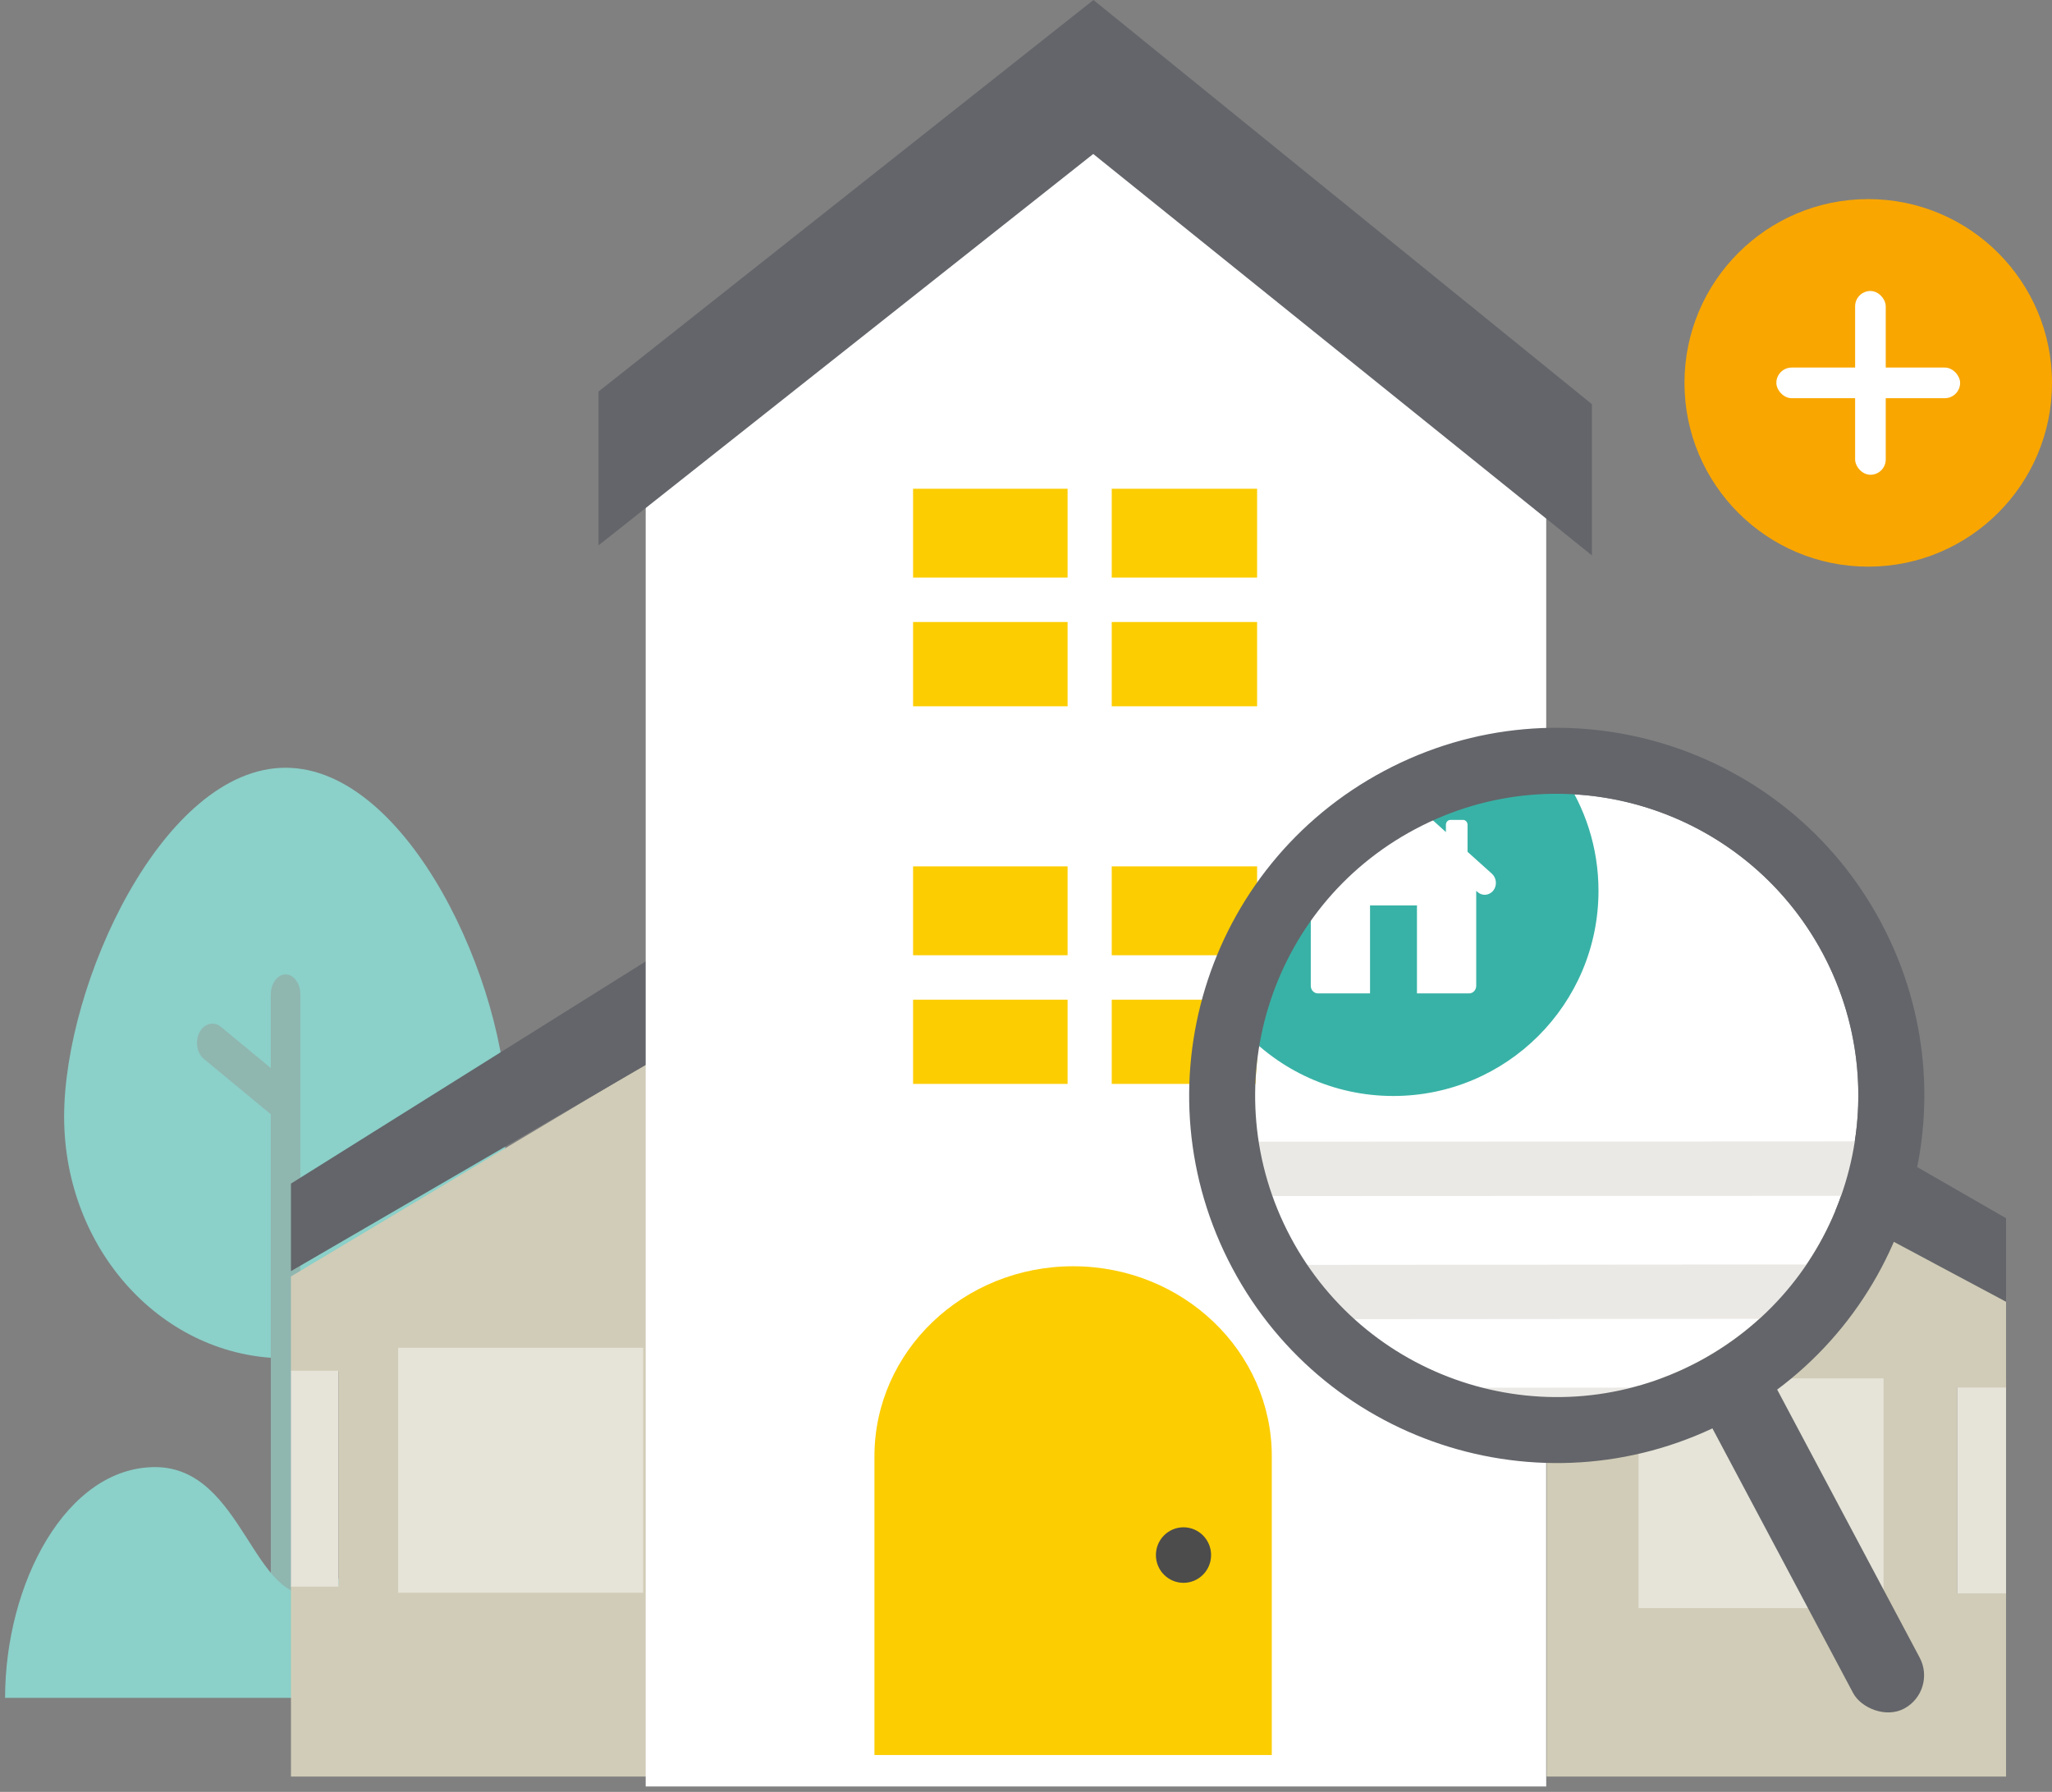 <svg width="134" height="117" xmlns="http://www.w3.org/2000/svg" xmlns:xlink="http://www.w3.org/1999/xlink"><rect width="100%" height="100%" fill="#808080" stroke="none"/><defs><path id="a" d="M0 0H160V160H0z"/></defs><g transform="translate(-9 -23)" fill="none" fill-rule="evenodd"><mask id="b" fill="#fff"><use xlink:href="#a"/></mask><g mask="url(#b)"><path d="M18.649,38.561 C26.635,38.561 33.109,31.498 33.109,22.786 C33.109,14.074 26.635,0 18.649,0 C10.662,0 4.188,14.074 4.188,22.786 C4.188,31.498 10.662,38.561 18.649,38.561 Z" fill="#8BD0C9" transform="translate(9 73.13)"/><path d="M18.649,13.496 C19.181,13.496 19.613,14.085 19.613,14.811 L19.613,58.456 C19.613,59.181 19.181,59.77 18.649,59.77 C18.116,59.77 17.685,59.181 17.685,58.456 L17.685,22.625 L13.315,19.013 C12.852,18.629 12.725,17.85 13.032,17.272 C13.34,16.694 13.965,16.536 14.428,16.919 L17.685,19.612 L17.685,14.811 C17.685,14.085 18.116,13.496 18.649,13.496 Z" fill="#90B6B0" fill-rule="nonzero" transform="translate(9 73.13)"/><path d="M46.606,60.734 C43.016,47.237 37.93,40.489 31.347,40.489 C21.473,40.489 25.023,52.881 20.777,53.917 C16.532,54.952 15.939,45.665 10.132,45.665 C4.325,45.665 0.332,53.267 0.332,60.734 C0.332,60.734 15.757,60.734 46.606,60.734 Z" fill="#8BD0C9" transform="translate(9 73.13)"/><g><path fill="#D1CCB7" transform="matrix(-1 0 0 1 57.179 83.158)" d="M0.179 5.842L29.179 23.189 29.179 25.25 29.179 29.383 26.071 29.383 26.071 43.38 29.179 43.38 29.179 55.842 0.179 55.842z"/><path fill-opacity=".461" fill="#FFF" d="M7.179 27.842H23.179V43.842H7.179z" transform="translate(27.821 83.158)"/><path fill="#E6E3D8" d="M.179 29.342H3.279V43.442H.179zM108.979 29.842H112.179V43.942H108.979z" transform="translate(27.821 83.158)"/><path fill="#63656A" transform="matrix(-1 0 0 1 54.179 83.158)" d="M0.179 0.842L0.179 7.734 26.179 22.842 26.179 17.126z"/><g><path fill="#D1CCB7" transform="translate(109.204 86.016)" d="M0.796 4.984L30.796 21.638 30.796 23.617 30.796 27.584 27.582 27.584 27.582 41.021 30.796 41.021 30.796 52.984 0.796 52.984z"/><path fill-opacity=".461" fill="#FFF" d="M8.796 26.984H24.796V41.984H8.796z" transform="matrix(-1 0 0 1 140.796 86.016)"/><path fill="#63656A" transform="translate(112.204 86.016)" d="M0.796 0.984L0.796 7.563 27.796 21.984 27.796 16.528z"/></g><g><path d="M29 0.664L0.198 23.447 0.198 114.42 59.004 114.42 59.004 23.447z" transform="translate(50.967 25.228)" fill="#FFF"/><g transform="translate(66.103 105.681)"><path d="M25.948,31.912 L-8.39104965e-14,31.912 L-8.39104965e-14,12.41 C-8.39104965e-14,5.556 5.809,2.73993458e-14 12.974,2.73993458e-14 C20.139,2.73993458e-14 25.948,5.556 25.948,12.41 L25.948,31.912 Z" fill="#FCCD00"/><ellipse fill="#4C4C4C" cx="20.182" cy="18.857" rx="1.802" ry="1.813"/></g><path d="M32.681,0 L65.23,26.389 L65.23,36.264 L32.667,10.054 L0.36,35.609 L0.36,25.567 L32.681,0 Z" fill="#63656A" fill-rule="nonzero" transform="translate(47.724 23)"/><path d="M30.992 40.615L30.992 46.116 20.902 46.116 20.902 40.615 30.992 40.615zM43.367 40.615L43.368 46.116 33.875 46.116 33.875 40.615 43.367 40.615zM30.992 31.912L30.992 37.714 20.902 37.714 20.902 31.912 30.992 31.912zM43.368 31.912L43.367 37.714 33.875 37.714 33.875 31.912 43.368 31.912zM30.992 65.274L30.992 70.775 20.902 70.775 20.902 65.274 30.992 65.274zM43.367 65.274L43.368 70.775 33.875 70.775 33.875 65.274 43.367 65.274zM30.992 56.571L30.992 62.373 20.902 62.373 20.902 56.571 30.992 56.571zM43.368 56.571L43.367 62.373 33.875 62.373 33.875 56.571 43.368 56.571z" fill="#FCCD00" transform="translate(47.724 23)"/></g></g><g transform="translate(119 36)"><path d="M24.001,12 C24.001,18.628 18.628,24 12,24 C5.373,24 0,18.628 0,12 C0,5.373 5.373,-6.37496286e-15 12,-6.37496286e-15 C18.628,-6.37496286e-15 24.001,5.373 24.001,12" fill="#F9A600"/><rect fill="#FFF" x="6" y="11" width="12" height="2" rx="1"/><rect fill="#FFF" x="11.143" y="6" width="2" height="12" rx="1"/></g><g transform="rotate(-28 203.246 -111.017)"><rect fill="#63656A" x="23.769" y="47.923" width="4.923" height="25.077" rx="2.462"/><g transform="translate(.91 .308)"><circle fill="#FFF" cx="24.09" cy="26.692" r="19.692"/><path fill="#EBE9E5" transform="rotate(28 22.5 31.266)" d="M45.057 33.033L-0.056 33.052 -0.057 29.501 43.056 29.48 43.057 33.033"/><path fill="#EBE9E5" transform="rotate(28 20.492 39.303)" d="M41.049 41.058L-0.063 41.089 -0.065 37.545 35.048 37.516 35.049 41.058"/><path fill="#EBE9E5" transform="rotate(28 13.748 44.82)" d="M8.137 46.607L8.137 43.045 19.358 43.035 19.359 46.598z"/><path d="M24.09,5.692 C27.774,5.692 31.236,6.641 34.246,8.307 C34.559,10.928 34.102,13.667 32.77,16.174 C29.296,22.707 21.184,25.187 14.65,21.714 C11.197,19.877 8.876,16.745 7.968,13.235 C11.82,8.625 17.613,5.692 24.09,5.692 Z" fill="#38B2A6"/><path d="M14.493,8.771 L20.461,3.376 C20.729,3.122 21.13,3.122 21.413,3.376 L24.374,6.05 L24.374,5.573 C24.374,5.398 24.508,5.254 24.671,5.254 L25.49,5.254 C25.653,5.254 25.787,5.398 25.787,5.573 L25.787,7.339 L27.38,8.771 C27.692,9.058 27.722,9.55 27.469,9.868 C27.201,10.202 26.74,10.235 26.442,9.964 L26.353,9.884 L26.353,16.09 C26.353,16.36 26.144,16.583 25.892,16.583 L22.484,16.583 L22.484,10.839 L19.419,10.839 L19.419,16.583 L16.011,16.583 C15.758,16.583 15.55,16.36 15.55,16.09 L15.55,9.884 L15.461,9.964 C15.327,10.092 15.148,10.155 14.985,10.155 C14.776,10.155 14.568,10.059 14.419,9.884 C14.151,9.535 14.195,9.041 14.493,8.771" fill="#FFF" transform="rotate(28 20.94 9.884)"/><path d="M24.09,2.692 C37.345,2.692 48.09,13.437 48.09,26.692 C48.09,39.947 37.345,50.692 24.09,50.692 C10.835,50.692 0.09,39.947 0.09,26.692 C0.09,13.437 10.835,2.692 24.09,2.692 Z M24.09,7 C13.214,7 4.398,15.817 4.398,26.692 C4.398,37.568 13.214,46.385 24.09,46.385 C34.966,46.385 43.782,37.568 43.782,26.692 C43.782,15.817 34.966,7 24.09,7 Z" fill="#63656A"/></g></g></g></g></svg>